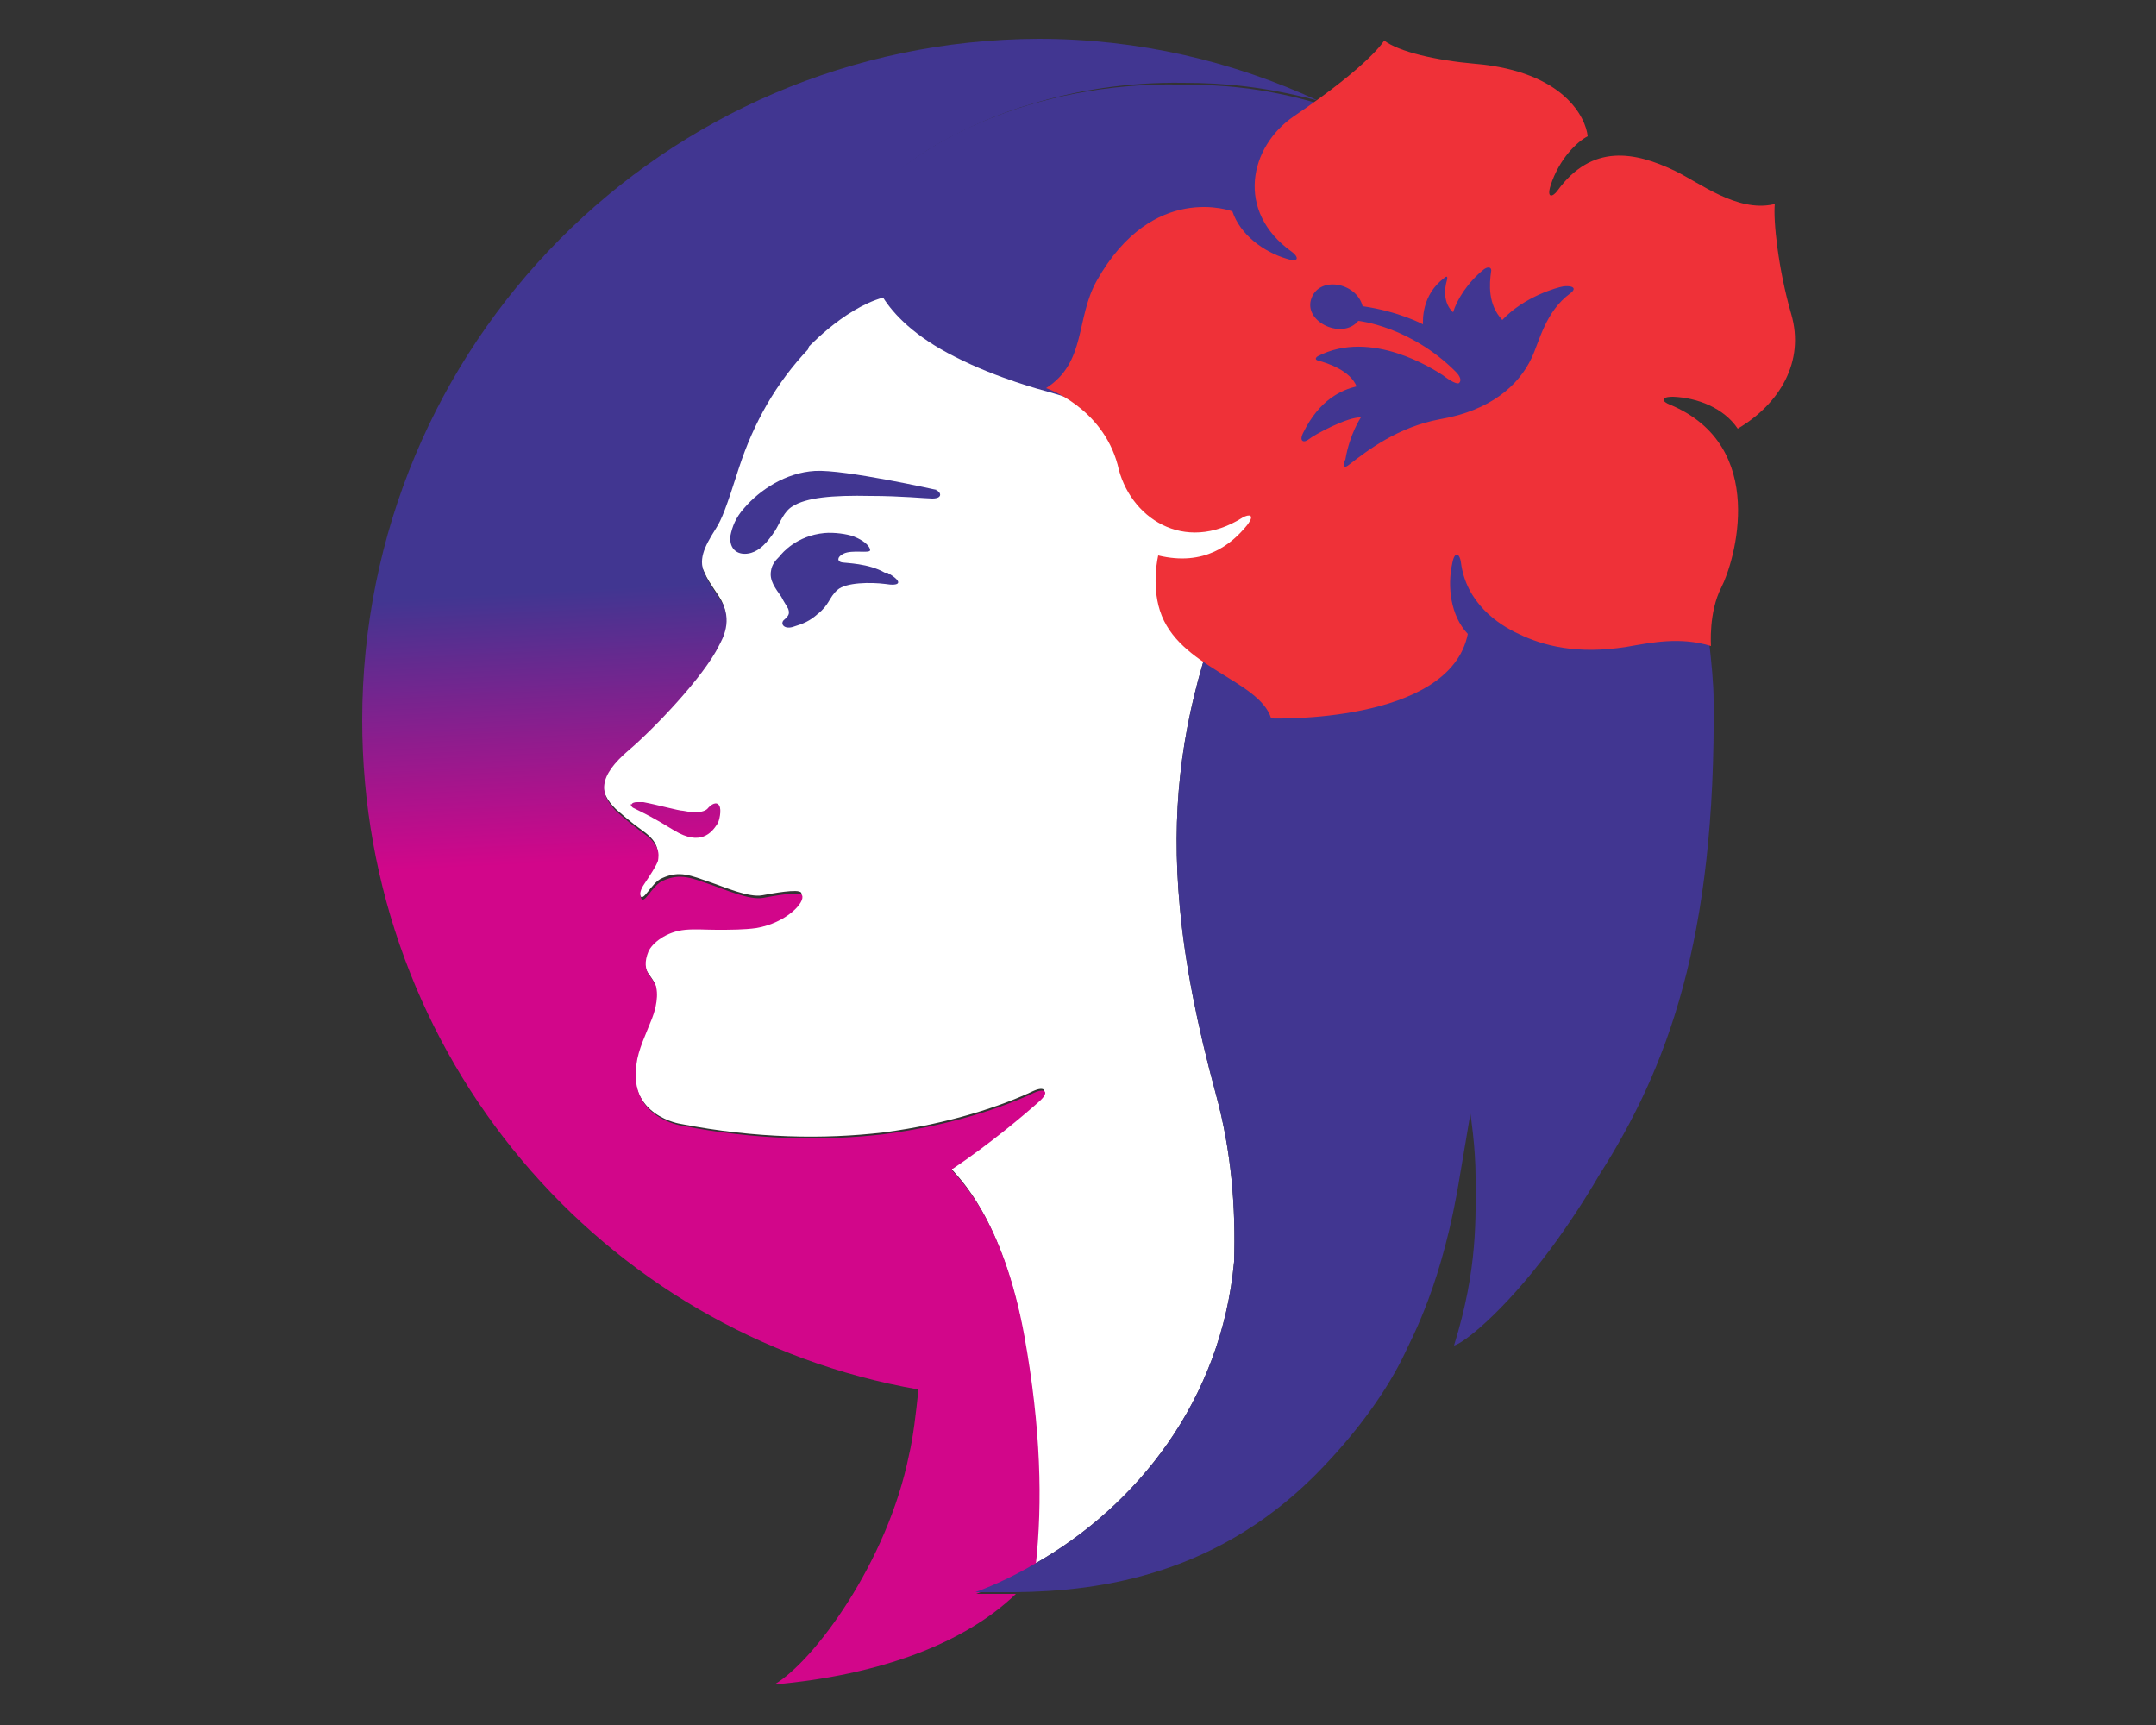 <?xml version="1.0" encoding="UTF-8"?><svg id="a" xmlns="http://www.w3.org/2000/svg" xmlns:xlink="http://www.w3.org/1999/xlink" viewBox="0 0 25 20"><rect x="0" y="0" width="25" height="20" fill="#333333" stroke="none"/><defs><style>.c{fill:#fff;}.c,.d,.e,.f{fill-rule:evenodd;}.d{fill:#413691;}.e{fill:#ef3138;}.f{fill:url(#b);}</style><linearGradient id="b" x1="-73.21" y1="1003.07" x2="-73.08" y2="1003.07" gradientTransform="translate(31938.91 -3613.76) rotate(-92.3) scale(31.95 -31.95)" gradientUnits="userSpaceOnUse"><stop offset="0" stop-color="#d2068a"/><stop offset=".74" stop-color="#413691"/><stop offset="1" stop-color="#413691"/></linearGradient></defs><path class="c" d="M14,7.52c-.31,.98-.42,1.91-.32,2.99h0c.06,.66,.2,1.37,.42,2.18,.18,.66,.23,1.31,.21,1.94-.15,1.61-1.13,2.83-2.31,3.5h0c.08-.73,.06-1.59-.13-2.65-.25-1.38-.77-1.84-.84-1.93v-.02h.01c.43-.29,.81-.61,.99-.77,.14-.12,.08-.17-.05-.11-.36,.17-.97,.38-1.74,.48-.68,.08-1.48,.07-2.35-.1,0,0-.61-.09-.52-.71,.02-.17,.11-.35,.18-.53,.02-.05,.08-.22,.05-.36,0-.03-.05-.1-.08-.14-.05-.07-.06-.16-.01-.28,.04-.09,.2-.23,.43-.25,.26-.02,.58,.01,.82-.03,.36-.06,.57-.3,.53-.38-.03-.05-.34,.01-.45,.03-.16,.03-.45-.1-.6-.15-.23-.08-.36-.14-.56-.05-.13,.05-.23,.31-.26,.19-.02-.05,.01-.11,.06-.18,.04-.06,.12-.18,.14-.24,.01-.07,.03-.18-.17-.32-.14-.1-.24-.19-.31-.25-.2-.2-.23-.4,.15-.72,.27-.23,.86-.84,1.04-1.21,.03-.06,.17-.29,.01-.53-.12-.18-.14-.21-.17-.28-.09-.17-.02-.32,.12-.54,.07-.11,.12-.24,.27-.71,.17-.52,.43-.98,.8-1.37h0s.44-.48,.91-.62c.12,.19,.36,.45,.84,.69,.49,.25,1.03,.39,1.03,.39,0,0,.68,.19,1.36,.44,.55,.2,1.12,.9,1.12,1.05,0,.3-.3,.58-.59,1.5"/><path class="f" d="M4.2,8.35c0,3.89,2.78,7.12,6.45,7.76-.03,.28-.06,.55-.11,.76-.25,1.24-1.1,2.39-1.56,2.66,1.23-.11,2.21-.48,2.8-1.05h0s-.43,0-.46,0c.23-.09,.46-.2,.69-.33h0c.08-.73,.06-1.59-.13-2.65-.25-1.38-.77-1.84-.84-1.93v-.02h.01c.43-.29,.81-.61,.99-.77,.14-.12,.08-.17-.05-.11-.36,.17-.97,.38-1.74,.48-.68,.08-1.48,.07-2.35-.1,0,0-.61-.09-.52-.71,.02-.17,.11-.35,.18-.53,.02-.05,.08-.22,.05-.36,0-.03-.05-.1-.08-.14-.05-.07-.06-.16-.01-.28,.04-.09,.2-.23,.43-.25,.11-.01,.24,0,.36,0,.16,0,.32,0,.46-.02,.35-.06,.57-.3,.53-.38-.03-.05-.34,.01-.45,.03-.16,.03-.45-.1-.6-.15-.23-.08-.36-.14-.56-.05-.13,.05-.23,.31-.26,.19-.02-.05,.01-.11,.06-.18,.04-.06,.12-.18,.14-.24,.01-.07,.03-.18-.17-.32-.14-.1-.24-.19-.31-.25-.2-.2-.23-.4,.15-.72,.27-.23,.86-.84,1.04-1.21,.03-.06,.17-.29,.01-.53-.12-.18-.14-.21-.17-.28-.09-.17-.02-.32,.12-.54,.07-.11,.12-.24,.27-.71,.17-.52,.43-.98,.8-1.37h0c.03-.08,.07-.68,.42-1.24,.11-.22,.27-.45,.47-.67,.14-.15,.36-.33,.65-.49s.65-.33,1.07-.45c.5-.15,1.09-.25,1.74-.24,.49,0,.95,.05,1.5,.19h0l.07,.02c-.99-.46-2.09-.72-3.25-.72C7.69,.47,4.2,4,4.2,8.35m3.11,.97s.01,.04,.04,.05c.14,.07,.21,.1,.47,.26,.3,.18,.43,.03,.5-.08,.02-.03,.05-.16,.02-.21s-.09-.02-.14,.04c-.07,.06-.23,.03-.28,.02-.05,0-.3-.07-.46-.1-.03,0-.05,0-.07,0-.04,0-.06,.01-.07,.03"/><g><path class="d" d="M10.86,5.68s-1.07-.24-1.41-.22c-.34,.02-.64,.22-.82,.43-.1,.11-.14,.22-.16,.32-.02,.17,.1,.24,.24,.2,.1-.03,.18-.11,.28-.26,.06-.1,.1-.22,.2-.28,.16-.1,.45-.13,.91-.12,.35,0,.64,.03,.71,.03,.13,0,.1-.08,.04-.1"/><path class="d" d="M10.26,6.64c-.19-.11-.45-.11-.5-.12s-.06-.06,.02-.1c.1-.05,.3,0,.31-.04,0-.03-.04-.1-.19-.16-.08-.03-.23-.05-.34-.04-.32,.03-.49,.23-.52,.27-.04,.04-.09,.09-.1,.17-.02,.11,.05,.2,.12,.3,.03,.06,.06,.1,.08,.14,.02,.06,0,.08-.04,.12-.06,.04-.02,.12,.09,.09,.13-.04,.2-.07,.29-.15,.14-.11,.13-.19,.23-.28s.39-.09,.55-.07c.18,.03,.22-.02,.03-.13"/><path class="d" d="M19.87,8.11c0-.35-.1-1.05-.12-1.2-.04-.42-.14-1.01-.47-1.83-.36-.89-.64-1.52-1.51-2.37-1.02-1.01-2.23-1.43-2.52-1.52l-.07-.02h0c-.55-.15-1.01-.19-1.5-.19-1.74-.03-3.01,.7-3.46,1.18-.21,.22-.36,.46-.47,.67-.35,.56-.39,1.16-.42,1.24h0s.44-.49,.91-.62c.12,.19,.36,.45,.84,.69,.49,.25,1.03,.39,1.03,.39,0,0,.68,.19,1.36,.44,.55,.2,1.12,.9,1.12,1.05,0,.3-.3,.58-.59,1.5-.31,.98-.42,1.91-.32,2.99h0c.06,.66,.2,1.37,.42,2.18h0c.18,.66,.23,1.31,.21,1.94-.15,1.61-1.13,2.83-2.31,3.5h0c-.22,.13-.45,.24-.69,.33,.03,0,.42,0,.46,0,.99-.01,2.39-.2,3.58-1.46,.41-.43,.74-.89,.94-1.31,.08-.18,.44-.81,.64-2.07,.03-.17,.12-.71,.12-.71,0,0,.06,.39,.06,.73,0,.47,.03,1.06-.25,1.96,.1-.02,.56-.37,1.12-1.12,.2-.27,.39-.56,.56-.85,.79-1.24,1.36-2.73,1.33-5.53"/></g><path class="e" d="M15.58,5.36c0,.05,.01,.07,.06,.03,.22-.17,.57-.44,1.06-.53,.58-.1,.91-.39,1.06-.71,.09-.19,.16-.54,.45-.75,.09-.07,0-.09-.08-.08-.07,.01-.46,.12-.71,.39-.17-.18-.15-.42-.13-.56,.01-.04-.02-.07-.08-.03-.19,.15-.32,.36-.36,.5,0,0-.15-.11-.07-.38,.01-.05-.02-.03-.03-.02-.27,.2-.25,.5-.25,.54,0,0-.28-.15-.7-.21-.07-.28-.52-.36-.6-.07-.07,.26,.37,.46,.55,.24,0,0,.6,.06,1.13,.59,.05,.05,.07,.1,.04,.13-.02,.02-.1-.02-.19-.09-.11-.07-.83-.54-1.45-.22-.03,.02-.03,.04,0,.05,.12,.03,.38,.12,.45,.3-.17,.04-.43,.15-.62,.54-.05,.1,.01,.12,.07,.07,.06-.05,.45-.26,.6-.25,0,0-.13,.19-.18,.49m4.98-2.97c-.02,.2,.04,.76,.19,1.28,.16,.55-.13,1.04-.62,1.33-.16-.24-.47-.36-.75-.37-.16,0-.12,.06-.04,.09,1.16,.48,.75,1.83,.6,2.12-.15,.29-.12,.68-.12,.68-.36-.11-.69-.04-.98,.01-.57,.09-.96-.01-1.25-.15-.24-.11-.61-.36-.67-.83-.01-.09-.07-.15-.1,.01-.06,.27-.02,.61,.18,.82-.21,1.05-2.28,.98-2.28,.98-.14-.45-1.08-.59-1.29-1.25-.1-.31-.02-.64-.02-.64,.54,.13,.85-.13,1.03-.35,.1-.13,.02-.13-.05-.09-.68,.43-1.32,0-1.45-.61-.18-.67-.83-.89-.83-.89,.47-.3,.34-.81,.59-1.25,.65-1.15,1.57-.8,1.57-.8,.09,.27,.36,.47,.63,.55,.16,.05,.13-.03,.06-.08-.66-.47-.49-1.22,.02-1.57,.9-.61,1.05-.88,1.05-.88,.17,.13,.6,.23,1.06,.27,1.03,.09,1.28,.63,1.3,.84-.12,.06-.33,.26-.43,.57-.05,.16,.03,.13,.08,.06,.4-.55,.9-.45,1.36-.23,.29,.14,.72,.48,1.14,.39"/></svg>